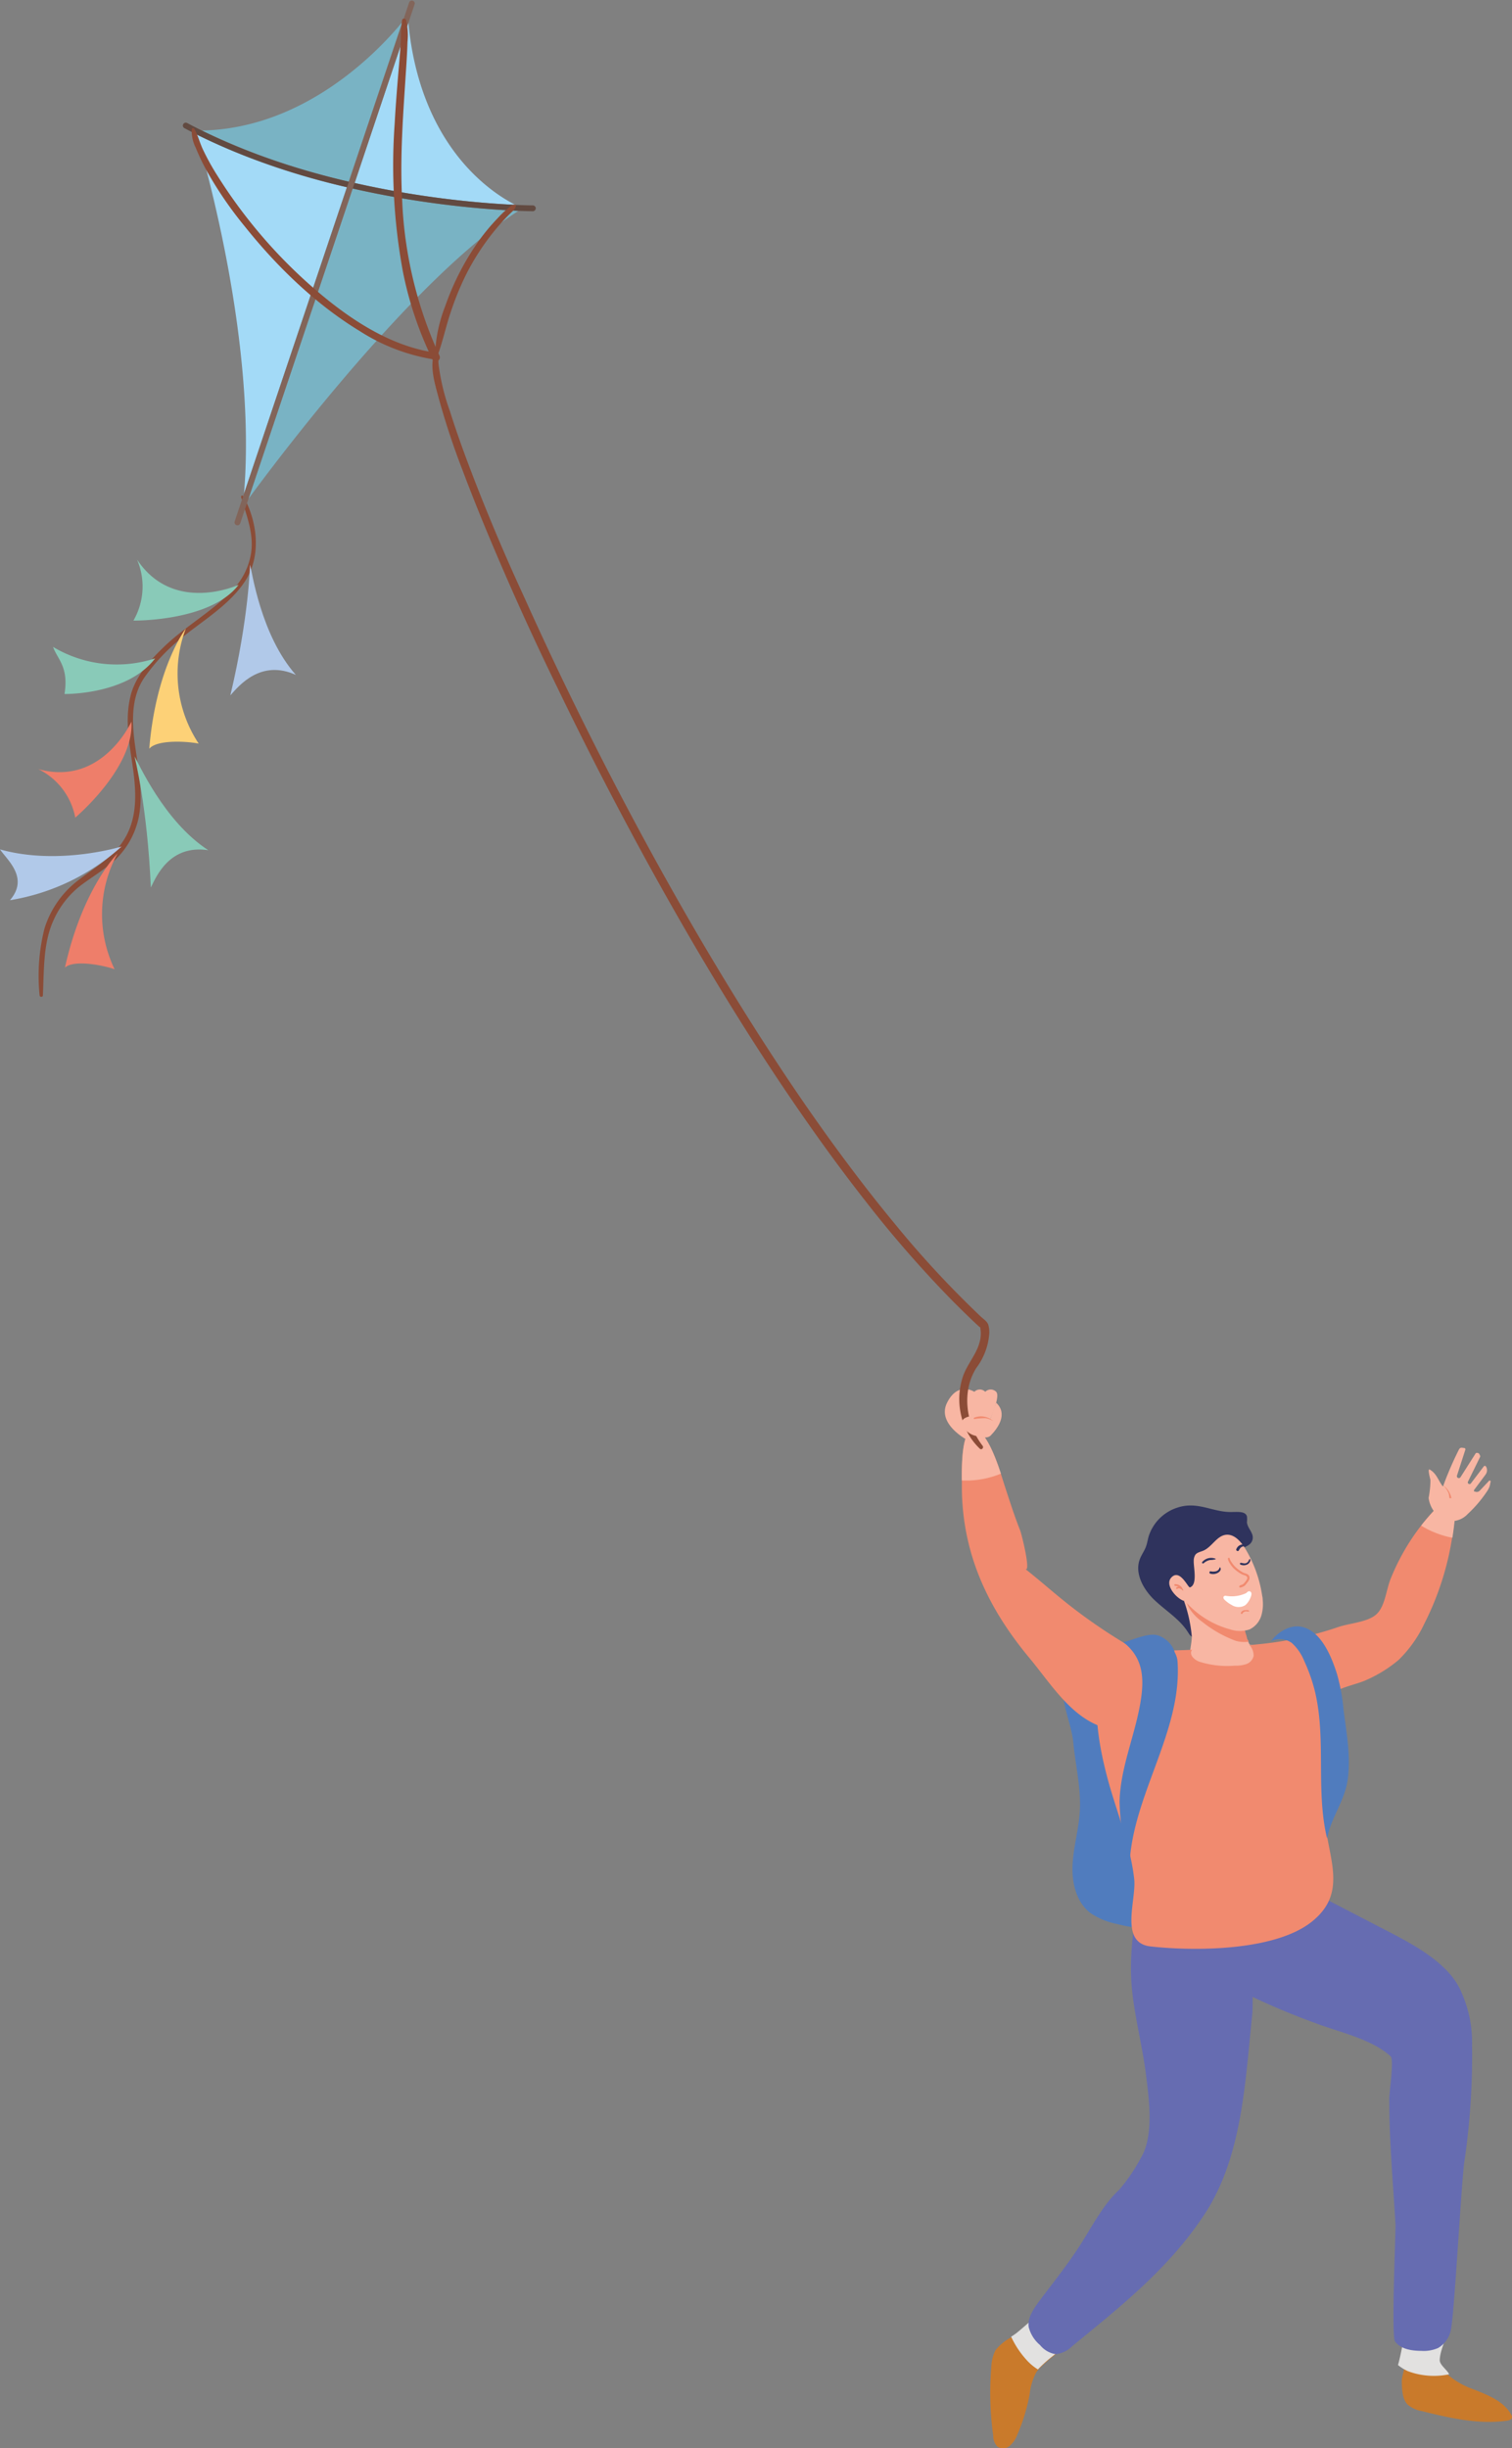 <svg xmlns="http://www.w3.org/2000/svg" viewBox="0 0 277.06 448.53"><rect x="0" y="0" width="277.06" height="448.53" fill="#808080" stroke="none"/><defs><style>.cls-1{fill:#507cbe;}.cls-2{fill:#c97a2b;}.cls-3{fill:#e2e1e0;}.cls-4{fill:#666cb1;}.cls-5{fill:#2f335d;}.cls-6{fill:#f8b6a3;}.cls-7{fill:#f18a6f;}.cls-8{fill:#fffefe;}.cls-9{fill:#8b4c37;}.cls-10{fill:#b1c9e9;}.cls-11{fill:#fdd177;}.cls-12{fill:#89cab8;}.cls-13{fill:#ee7e6a;}.cls-14{fill:#a3daf7;}.cls-15{fill:#79b3c4;}.cls-16{fill:#624a41;}.cls-17{fill:#82655a;}</style></defs><title>kite</title><g id="圖層_2" data-name="圖層 2"><g id="常見問題"><path class="cls-1" d="M209.89,301.33c-3.91,1.22-11.55,2-14.11,5.16s.49,8.53.89,12.74,1.45,8.4,1.2,12.62c-.19,3.28-1.16,6.48-1.33,9.76s.66,6.89,3.27,8.88a13.19,13.19,0,0,0,4.82,2c2.82.71,6,1.3,8.5-.12a10.5,10.5,0,0,0,3.77-4.42c3.28-6.14,4.92-13.19,9.16-18.71,1.81-2.36,4.06-4.37,5.77-6.82s2.85-5.53,2-8.4c-1.08-3.86-5.22-6-9.12-6.93s-8.07-1.16-11.51-3.22a17.27,17.27,0,0,0-3.44-1.95,3,3,0,0,0-3.52,1Z"/><path class="cls-2" d="M182,446.25a2.81,2.81,0,0,0,.77,2,1.87,1.87,0,0,0,2.27-.15,5,5,0,0,0,1.36-2,33.77,33.77,0,0,0,2.27-7.41,11,11,0,0,1,1.19-4,4.89,4.89,0,0,1,.35-.5,24.67,24.67,0,0,1,3-2.66c1.7-1.52,3-3.8,2.5-6s-3.34-3.84-5.2-2.52l1.38-.4c-1.86,1.63-3.67,3.35-5.59,4.91a11.17,11.17,0,0,1-1,.7,9.32,9.32,0,0,0-2.87,2.35,7.22,7.22,0,0,0-.77,2.9A57.32,57.32,0,0,0,182,446.25Z"/><path class="cls-3" d="M185.28,428.11a16.57,16.57,0,0,0,2.7,4.12,9.62,9.62,0,0,0,2.2,1.88,24.67,24.67,0,0,1,3-2.66c1.7-1.52,3-3.8,2.5-6s-3.34-3.84-5.2-2.52l1.38-.4c-1.86,1.63-3.67,3.35-5.59,4.91A11.17,11.17,0,0,1,185.28,428.11Z"/><path class="cls-2" d="M257.93,440.54a5.36,5.36,0,0,0,2.64,1.21c5.1,1.26,10.36,2.48,15.57,1.75.38-.05.84-.19.91-.57a.82.82,0,0,0-.15-.56c-1.38-2.46-4.25-3.56-6.86-4.6a14.48,14.48,0,0,1-5-2.92,6,6,0,0,1-1.4-2.21c-.63-1.8-.22-3.81-.71-5.66a5.21,5.21,0,0,0-.31-.83,7.8,7.8,0,0,0-5.17-.2c-.18.17-.36.36-.54.55l-.09-.31-.15.08c-.14,1.76,1,3,.82,4.73.37,2.06-.7,4.38-.62,5.31,0,.15,0,.28,0,.39C256.93,438.05,257,439.56,257.93,440.54Z"/><path class="cls-3" d="M256.17,433.31a8.48,8.48,0,0,0,1.82,1.12,13.59,13.59,0,0,0,7.55.57c-.35-.81-1.76-1.72-1.72-2.62.07-1.91,1.18-3.64,1.4-5.53a5.32,5.32,0,0,0,0-.89,7.73,7.73,0,0,0-4.74-2.07c-.23.09-.47.2-.7.31,0-.11,0-.21,0-.32h-.17c-.77,1.6-1.57,3.18-2.42,4.74C256.81,430.68,256.44,432.42,256.17,433.31Z"/><path class="cls-4" d="M254.75,354.06l-29.58-15.33a3.82,3.82,0,0,0-2.31,2.81L220,344.61a14.84,14.84,0,0,0-2.7,8.33c.17,5.47,4.46,8.87,8.91,11.29a129.31,129.31,0,0,0,14.75,6.4c4.05,1.58,10.39,2.9,13.87,6.13.63.63-.26,6.57-.26,7.7,0,2.79.08,5.59.22,8.37.25,4.88.62,9.75.92,14.62.08,1.23-.81,20.54-.08,21.53,1.06,1.42,3,1.72,4.82,1.73a6.56,6.56,0,0,0,3.08-.53,5,5,0,0,0,2.39-3.65c.66-4,1.84-26.14,2.37-30.19a134,134,0,0,0,1.45-21.64,22.39,22.39,0,0,0-1.94-9.66C265.76,359.94,259.33,356.44,254.75,354.06Z"/><path class="cls-4" d="M241.92,352.38a1.89,1.89,0,0,0,.05-.23c1.92-7.51-.14-16.59-7.22-20.48-5.27-2.91-14.28-3.48-18.77,1.22-6.74,7.06-9.44,21.89-8.59,31.21.49,5.37,1.92,10.61,2.59,15.95.55,4.39,1.36,10.25-.44,14.37a33.39,33.39,0,0,1-4.45,6.77c-2.94,2.68-5.14,7-7.28,10.32-2.26,3.5-4.91,6.8-7.42,10.14-1,1.39-2.14,3-1.89,4.7a6.38,6.38,0,0,0,2.08,3.3,4.63,4.63,0,0,0,2.82,1.66,4.86,4.86,0,0,0,3.06-1.45c9-7.37,17.7-14.25,24.19-24.07,7-10.57,7.52-24.4,8.82-36.82.21-2.08-.33-5.85,1.06-7.5s5.17-2.28,7-3.43a10.1,10.1,0,0,0,3-2.62A9.39,9.39,0,0,0,241.92,352.38Z"/><path class="cls-5" d="M220.25,295.09c.07.83-.28,5-1.63,4.84-.43-.06-.69-.49-.92-.86-1.5-2.41-4.06-3.94-6.12-5.89s-3.73-4.92-2.7-7.57c.3-.77.81-1.45,1.1-2.23.23-.61.32-1.27.5-1.9a8.11,8.11,0,0,1,5.32-5.28c3.78-1.24,6.57,1,10.15.81,1,0,2.26-.12,2.54.81a4.59,4.59,0,0,1,0,1.05c.06,1.07,1.19,1.91,1.06,3s-1.1,1.44-2,1.81a18.8,18.8,0,0,0-5,2.82,7.35,7.35,0,0,0-2.73,4.9A22.23,22.23,0,0,0,220.25,295.09Z"/><path class="cls-6" d="M217.93,295l.07.09-.23.14.07-.21,0-.09Z"/><path class="cls-6" d="M231.42,304.6a55,55,0,0,1-5.86,2.27c-1.65.32-5.56,1.17-7-.11s-.12-5.28-.18-7a26.32,26.32,0,0,0-1.41-6.41c1.08-.55,2.66.84,3.94.74a23.53,23.53,0,0,1,5.17.1,2,2,0,0,1,1.45.62,2.16,2.16,0,0,1,.22,1.21c0,.3,0,.59,0,.89a12.11,12.11,0,0,0,1,3.92A11.92,11.92,0,0,0,231.42,304.6Z"/><path class="cls-7" d="M217.16,292l3.65,2.69a12.37,12.37,0,0,1,3,.42,17.39,17.39,0,0,1,4,1.74,12.35,12.35,0,0,0,.49,2.55,2.86,2.86,0,0,1,.2.94l.19.14.12.29a5.62,5.62,0,0,1-2.38-.15,22.21,22.21,0,0,1-6.13-3.48,9,9,0,0,1-2.19-2.21,5.55,5.55,0,0,1-.67-1.36A13.65,13.65,0,0,0,217.16,292Z"/><path class="cls-6" d="M231.38,293.12q0-.36-.09-.72a23.31,23.31,0,0,0-3.27-8.93c-.78-1.19-1.93-2.42-3.35-2.28-1.72.18-2.59,2.25-4.19,2.92-.51.21-1.11.31-1.44.74a2,2,0,0,0-.3,1.15c-.05,1.14.75,4.35-.7,4.83-.33.11-1.83-3.51-3.41-1.8-1.32,1.42,1.16,4.1,2.55,4.34a16.66,16.66,0,0,0,8.26,5.16,5.54,5.54,0,0,0,3.53,0,4.14,4.14,0,0,0,2.19-2.64A7.48,7.48,0,0,0,231.38,293.12Z"/><path class="cls-8" d="M224.25,292.48a.47.47,0,0,1,.38-.11,6.15,6.15,0,0,0,3.73-.5c.18-.18.37-.37.61-.33a.46.46,0,0,1,.35.45,1.37,1.37,0,0,1-.13.59,3.76,3.76,0,0,1-.82,1.34,2.32,2.32,0,0,1-.25.21,2.36,2.36,0,0,1-2.43-.08,5.69,5.69,0,0,1-1.29-.94.59.59,0,0,1-.22-.51A.75.75,0,0,1,224.25,292.48Z"/><path class="cls-5" d="M227.25,286.38c.17-.11.28,0,.47,0a1,1,0,0,0,.63,0,.85.85,0,0,0,.41-.36c.08-.13.11-.3.24-.39s0,0,.05,0c.23.29-.15.78-.39.94a1.49,1.49,0,0,1-1.33.09.18.18,0,0,1-.12-.15v0A.1.1,0,0,1,227.25,286.38Z"/><path class="cls-5" d="M221.86,287.89a2.18,2.18,0,0,0,.88,0,.92.92,0,0,0,.75-.71.06.06,0,0,1,.1,0c.29.4-.12.82-.47,1a1.75,1.75,0,0,1-1.38.12C221.52,288.21,221.61,287.83,221.86,287.89Z"/><path class="cls-7" d="M228.14,295c.22,0,.64-.08.76.16,0,0,0,0,0,.05-.18.08-.42,0-.61,0a1,1,0,0,0-.4.15c-.13.09-.18.22-.29.32a.14.14,0,0,1-.22-.12C227.4,295.22,227.84,295,228.14,295Z"/><path class="cls-7" d="M215.31,290.24a1.57,1.57,0,0,1,1.3.66.16.16,0,0,1,0,.07,1.09,1.09,0,0,1,.22.41,0,0,0,0,1-.08.05l-.28-.27-.08,0a.53.53,0,0,0-.67-.05.15.15,0,0,1-.18-.23.81.81,0,0,1,.37-.16,1.12,1.12,0,0,0-.6-.16C215.17,290.53,215.12,290.27,215.31,290.24Z"/><path class="cls-5" d="M226.56,283.79a1.32,1.32,0,0,1,1.56-.79c.14,0,.1.27,0,.28a1.27,1.27,0,0,0-.71.22,1.6,1.6,0,0,0-.4.56C226.83,284.34,226.4,284.07,226.56,283.79Z"/><path class="cls-5" d="M220.28,286.2a2.14,2.14,0,0,1,2.48-.61s0,.07,0,.08a4.25,4.25,0,0,1-1.07.15,2.55,2.55,0,0,0-1.15.6C220.39,286.51,220.19,286.36,220.28,286.2Z"/><path class="cls-7" d="M207.83,344.26c.43,3.88-2.79,11.69,3,12.35,8.06.9,22.8.86,29.56-4.54,7.07-5.66,2.46-12.35,2.24-20.35-.12-4.69,0-9.39.18-14.07.06-1.84-.35-5.6.91-7.06,1.06-1.24,4.86-2,6.39-2.68a24.49,24.49,0,0,0,6.15-3.77,22.7,22.7,0,0,0,4.74-6.67,52.87,52.87,0,0,0,5.09-15.74c.22-1.39.39-2.79.5-4.2.05-.75.41-2.7-.56-3a.78.78,0,0,0-.35-.05,2.43,2.43,0,0,0-1.55.87,39.52,39.52,0,0,0-3.76,4.21,40.49,40.49,0,0,0-5.57,9.75c-.8,2-1,5-2.59,6.45s-4.9,1.62-7,2.34a64.42,64.42,0,0,1-14.72,3.16c-9.16.93-16.62,1.55-25.91.83a2.17,2.17,0,0,0-1.34.19,2,2,0,0,0-.68,1c-2.85,7.44-1.49,15.8.64,23.48C204.83,332.48,207.17,338.31,207.83,344.26Z"/><path class="cls-7" d="M176.25,271.24c0,.62,0,1.14,0,1.47.12,12,4.76,21.88,12.34,31,3.65,4.37,7.31,10.39,12.87,12.51,6.12,2.33,11.33-3.8,14.24-8.54a1.29,1.29,0,0,0,.24-1.16,1.27,1.27,0,0,0-.69-.55l-1.88-.91a100.72,100.72,0,0,1-16.7-10.41c-3-2.29-5.84-4.87-8.82-7.21,1.13.88-.6-6.25-.93-7.09-1.05-2.63-1.88-5.28-2.78-8-.15-.45-.41-1.31-.75-2.35-1.16-3.53-3.32-9.14-5.54-7.87C176.29,263,176.21,268.34,176.25,271.24Z"/><path class="cls-6" d="M228.83,301.24a3.06,3.06,0,0,1,.89,2.12,2.07,2.07,0,0,1-1.35,1.52,6,6,0,0,1-2.11.29,16.84,16.84,0,0,1-6.56-.75c-.82-.33-1.72-1.12-1.39-1.94.24-.6,1-.79,1.63-.89l2.59-.4c2.39-.38,5-.73,7.14.36Z"/><g id="_群組_" data-name="&lt;群組&gt;"><path class="cls-6" d="M272.84,271.32l-1.67,1.77a.77.77,0,0,1-.91.18.29.29,0,0,0-.13,0v0a.29.29,0,0,1,0-.31l2.09-2.81a1.33,1.33,0,0,0,.15-1.32l-.06-.12a.25.25,0,0,0-.42-.05l-2.39,3.15a.31.31,0,0,1-.45,0h0a.3.3,0,0,1-.06-.35l2.2-4.49a.32.32,0,0,0,0-.33c-.1-.14-.06-.19-.18-.32s-.53-.22-.64,0l-2.75,4.33a.37.37,0,0,1-.38.15h0a.35.35,0,0,1-.26-.46l1.53-4.73a.25.25,0,0,0-.22-.32c-.27,0-.45-.11-.69,0a.69.69,0,0,0-.24.24,62.68,62.68,0,0,0-2.82,6.47l-.1.3s0,0-.07,0c-.81-1-1.11-2.35-2.39-3.06-.46-.26.12,1.78.13,1.93a17.19,17.19,0,0,1-.33,3.27,5.31,5.31,0,0,0,2.77,4,4.08,4.08,0,0,0,4.42-1.08,23,23,0,0,0,3.56-4.2,3.57,3.57,0,0,0,.45-.92,5.78,5.78,0,0,0,.13-.69A.16.16,0,0,0,272.84,271.32Z"/><path class="cls-7" d="M266,275.44a3.64,3.64,0,0,0-1.53-3.28s-.05,0,0,0a4.35,4.35,0,0,1,1,1.5,14.87,14.87,0,0,1,.23,1.76A.18.18,0,0,0,266,275.44Z"/></g><path class="cls-1" d="M213.34,301.92c1.13-.84,2.33,1,2.43,2.44.9,12.84-8.25,24.48-8.8,37.34a44.82,44.82,0,0,1-1.82-11.58c.14-6.61,3.15-12.83,4-19.38.48-3.86.08-7.21-3.31-9.87,1.89-.41,4.69-1.87,6.5-1.19s3.32,2.54,3,4.45Z"/><path class="cls-1" d="M246.15,312.86c.52,4.4,1.43,8.76.81,13.17-.55,3.93-3.08,7-3.79,10.79-2.09-8.76-.14-17.95-2.17-26.73a30.7,30.7,0,0,0-2-5.75,9,9,0,0,0-2.28-3.32,3.72,3.72,0,0,0-3.79-.34c1.21-1.67,3.4-3,5.43-2.65,3.69.62,5.64,5.52,6.63,8.67A34.61,34.61,0,0,1,246.15,312.86Z"/><path class="cls-6" d="M176.25,271.24a16.73,16.73,0,0,0,7.16-1.25c-1.16-3.53-3.32-9.14-5.54-7.87C176.29,263,176.21,268.34,176.25,271.24Z"/><path class="cls-6" d="M260.42,279.51a15.09,15.09,0,0,0,2.91,1.43,15.59,15.59,0,0,0,2.81.79c.22-1.39.39-2.79.5-4.2.05-.75.41-2.7-.56-3a.78.78,0,0,0-.35-.05,2.43,2.43,0,0,0-1.55.87A39.52,39.52,0,0,0,260.42,279.51Z"/><path class="cls-7" d="M225,285.58c0-.18.28-.25.32-.06a2.2,2.2,0,0,0,.39.76,5.48,5.48,0,0,0,.6.75,6.88,6.88,0,0,0,1.45,1.07c.41.22,1,.22,1.16.72s-.16.88-.43,1.21a3.37,3.37,0,0,1-.42.5,2.2,2.2,0,0,1-.66.3c-.13.05-.35.06-.33-.15s.27-.25.41-.3a1.16,1.16,0,0,0,.6-.47,2.27,2.27,0,0,0,.43-.63c.24-.6-.6-.66-1-.87a6.76,6.76,0,0,1-1.58-1.19,6,6,0,0,1-.57-.76A2.27,2.27,0,0,1,225,285.58Z"/><path class="cls-6" d="M177.54,264s-6-3-4-7,5-2,5-2a1.39,1.39,0,0,1,2,0,1.39,1.39,0,0,1,2,0c1,1-2,7-2,7"/><path class="cls-9" d="M44.54,90.83c2.63,4.67,3.43,11,.35,15.68-2.93,4.43-7.81,7.22-11.82,10.54a35,35,0,0,0-6.61,7.08c-2.65,3.86-2.25,8.78-1.61,13.16.6,4.09,1.36,8.14.61,12.26a15,15,0,0,1-6,9.35c-1.63,1.25-3.38,2.32-5,3.59a16.58,16.58,0,0,0-4.6,6c-2,4.26-1.77,9.3-2,13.89,0,.35-.58.31-.6,0a35.34,35.34,0,0,1,.9-12.3,17.72,17.72,0,0,1,6.44-9c3.49-2.68,7.06-4.55,8.94-8.76s1.22-9,.55-13.44c-.62-4-1.16-8,0-12,1-3.15,3.27-5.76,5.58-8,4-4,9.08-6.69,12.94-10.78a12.49,12.49,0,0,0,3.39-6.73c.55-3.61-.84-6.94-1.83-10.33,0-.18.21-.35.31-.16Z"/><path class="cls-10" d="M45.81,103.47c.34,1,1.93,12.86,8.4,20.18-6.42-2.9-10.4,1.95-12,3.75C45.63,113,45.81,103.47,45.81,103.47Z"/><path class="cls-11" d="M34.05,115.16a23.22,23.22,0,0,0,2.36,21.08c-1.61-.35-7.48-.87-9.06.93C28.58,122.25,34.05,115.16,34.05,115.16Z"/><path class="cls-12" d="M43.73,107.14c-5.15,6.76-19.28,6.56-19.28,6.56a12.48,12.48,0,0,0,.65-11.2C31.83,112.65,43.73,107.14,43.73,107.14Z"/><path class="cls-12" d="M28.43,120.62c-5.15,6.75-16.61,6.53-16.61,6.53.8-5-1.28-6.32-2.1-8.63A22.7,22.7,0,0,0,28.43,120.62Z"/><path class="cls-12" d="M24.65,138.59c.62.92,5.33,11.87,13.52,17.18-7-1.07-9.49,4.68-10.53,6.84C27,147.79,24.65,138.59,24.65,138.59Z"/><path class="cls-13" d="M21.54,156.37A23.21,23.21,0,0,0,21,177.58c-1.55-.57-7.29-1.89-9.1-.31C15.16,162.65,21.54,156.37,21.54,156.37Z"/><path class="cls-13" d="M24.08,132.22c.53,8.47-10.29,17.58-10.29,17.58A12.48,12.48,0,0,0,7,140.9C18.69,144.17,24.08,132.22,24.08,132.22Z"/><path class="cls-10" d="M22.28,155.09a40.13,40.13,0,0,1-20.46,9.84c3.52-4.08-.44-7.29-1.82-9.31C10.8,158.65,22.28,155.09,22.28,155.09Z"/><path class="cls-14" d="M63.56,34.3,44.71,90.46C47,62.82,37.58,29.83,36,24.63A125.88,125.88,0,0,0,63.56,34.3Z"/><path class="cls-15" d="M63.9,33.28A125.91,125.91,0,0,1,37,23.92C56.42,23.51,70,8.56,73.71,4.05Z"/><path class="cls-15" d="M64.61,34.54A174.64,174.64,0,0,0,95,38.63C75.76,51,50.89,84.09,45.53,91.39Z"/><path class="cls-14" d="M65,33.52,74.82,4.11C77,27,90.21,35.4,94.44,37.53A173,173,0,0,1,65,33.52Z"/><path class="cls-16" d="M97.68,38.7a.54.54,0,0,0,.49-.54.54.54,0,0,0-.54-.53c-.35,0-35.38-.16-63.33-15.09a.54.54,0,0,0-.73.22.53.53,0,0,0,.22.72C62,38.54,97.28,38.7,97.63,38.7Z"/><path class="cls-17" d="M43.56,96.24a.54.54,0,0,0,.46-.37L76,.71a.54.54,0,0,0-1-.34L43,95.53a.53.53,0,0,0,.33.68A.58.58,0,0,0,43.56,96.24Z"/><path class="cls-9" d="M94.41,37.52c-.64-.06-1,.39-1.5.8s-1.13,1-1.67,1.61a37.21,37.21,0,0,0-3.36,4,48.12,48.12,0,0,0-6.3,12.16,26.85,26.85,0,0,0-1.87,9.34.19.19,0,0,0,.36,0c1-2.61,1.58-5.4,2.46-8.06a53.83,53.83,0,0,1,2.74-6.79A44.05,44.05,0,0,1,91.7,41c.56-.63,1.14-1.25,1.75-1.84.46-.46,1-.83,1.1-1.53a.15.15,0,0,0-.14-.13Z"/><path class="cls-9" d="M35.14,23.64a6.79,6.79,0,0,0,.73,3.44,38.89,38.89,0,0,0,2.07,4.32,70.37,70.37,0,0,0,6.9,10.07c5.93,7.41,13,14.28,21.13,19.22a35.55,35.55,0,0,0,13.45,5.15c.8.11,1.15-1.11.34-1.23-8.73-1.25-16.54-6.72-23-12.44a92.42,92.42,0,0,1-17-20.11,44.14,44.14,0,0,1-2.6-4.72c-.57-1.23-.9-2.58-1.56-3.75-.09-.17-.41-.16-.44.05Z"/><path class="cls-9" d="M73.68,3.65a27.39,27.39,0,0,0-.23,3.62c-.07,1.46-.18,2.9-.31,4.35-.31,3.67-.62,7.33-.82,11a107.36,107.36,0,0,0,1.48,27,65.84,65.84,0,0,0,5.46,16.26c.42.85,1.67.11,1.26-.74a75.48,75.48,0,0,1-6.83-28.5c-.44-8,.21-16,.72-23.95.11-1.68.21-3.36.26-5a12,12,0,0,0-.25-4c-.1-.33-.67-.39-.74,0Z"/><path class="cls-9" d="M79.41,65.35c-.55,2.3.31,5.07.89,7.28A139.12,139.12,0,0,0,84.7,86c2.3,6.12,4.79,12.16,7.39,18.15q4.75,11,10,21.73,5.81,12.06,12.08,23.87,6.6,12.45,13.75,24.61c4.77,8.08,9.72,16.05,14.93,23.85,5,7.47,10.21,14.8,15.76,21.87a212,212,0,0,0,16.16,18.49c1.32,1.32,2.65,2.62,4,3.89l.53.49c.1.09.47.43.26.08a.89.89,0,0,1,.08.33,5.69,5.69,0,0,1,0,1.93c-.44,2.58-2.32,4.43-3.17,6.83a13.08,13.08,0,0,0-.34,7.23,12,12,0,0,0,3.39,6.05c.36.34.81-.15.53-.52-3.06-3.93-3.9-10-1.11-14.31a11.85,11.85,0,0,0,2.34-6.39,5,5,0,0,0-.19-1.48c-.21-.59-.83-1-1.28-1.4a183.11,183.11,0,0,1-16-17.27c-5.59-6.77-10.82-13.82-15.82-21-5.28-7.63-10.29-15.43-15.11-23.35s-9.52-16.12-14-24.33q-6.47-11.87-12.47-24-5.44-11-10.49-22.24C93,102.79,90.28,96.42,87.74,90c-1.9-4.83-3.73-9.7-5.29-14.65a39.58,39.58,0,0,1-2.1-8.71,6.25,6.25,0,0,1,0-1c.11-.62-.81-.89-1-.26Z"/><path class="cls-6" d="M181.46,260s-3.37-1.3-4.92,0c-1,.87.6,2.59,2,3,.9.26,2.32.68,3,0,1.33-1.37,3.18-3.94,1-6"/><path class="cls-7" d="M178.63,259.69a3.31,3.31,0,0,1,3.38.69s0,.05,0,0a3.3,3.3,0,0,0-1.51-.56,15.66,15.66,0,0,0-1.9.15C178.34,260,178.4,259.75,178.63,259.69Z"/></g></g></svg>